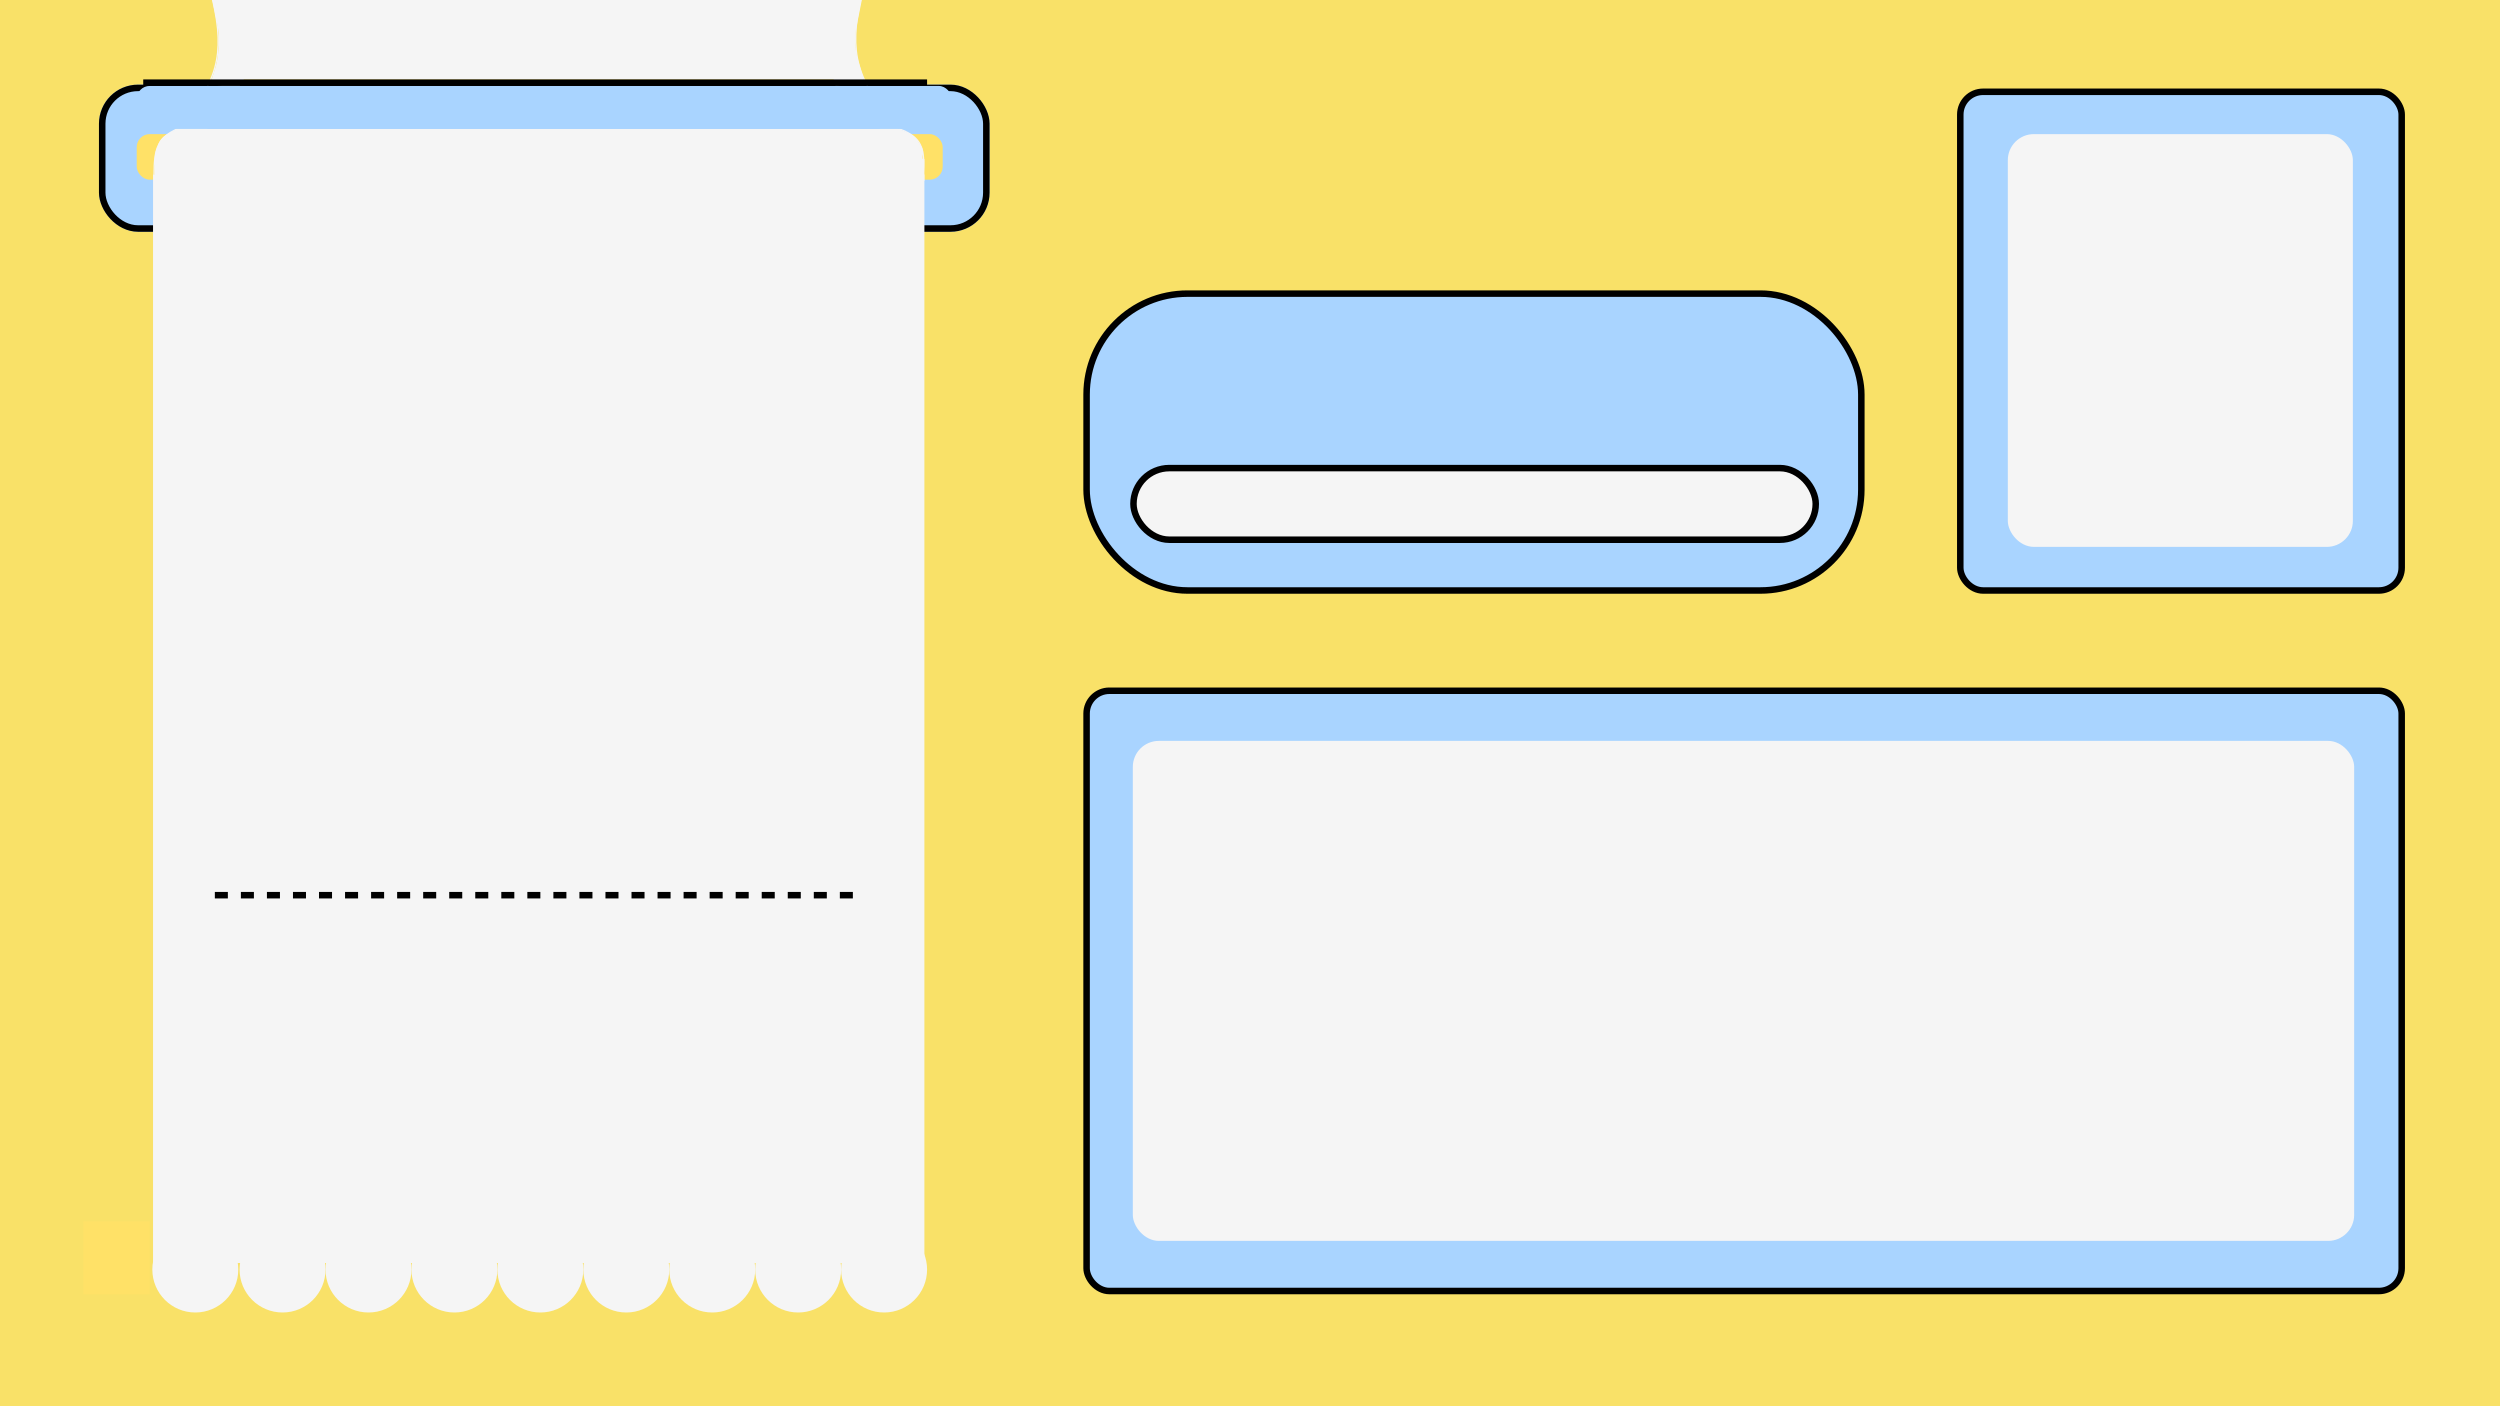 <svg width="1920" height="1080" viewBox="0 0 1920 1080" fill="none" xmlns="http://www.w3.org/2000/svg">
<g clip-path="url(#clip0_17_592)">
<rect width="1920" height="1080" fill="#F9E168"/>
<g filter="url(#filter0_d_17_592)">
<rect x="76" y="61" width="684" height="113" rx="30" fill="#A9D4FF"/>
<rect x="78.5" y="63.5" width="679" height="108" rx="27.5" stroke="black" stroke-width="5"/>
</g>
<g filter="url(#filter1_i_17_592)">
<rect x="105" y="99" width="619" height="35" rx="10" fill="#FFE167"/>
</g>
<g filter="url(#filter2_d_17_592)">
<circle cx="150" cy="971" r="33" fill="#F5F5F5"/>
</g>
<g filter="url(#filter3_d_17_592)">
<circle cx="217" cy="971" r="33" fill="#F5F5F5"/>
</g>
<g filter="url(#filter4_d_17_592)">
<circle cx="283" cy="971" r="33" fill="#F5F5F5"/>
</g>
<g filter="url(#filter5_d_17_592)">
<circle cx="349" cy="971" r="33" fill="#F5F5F5"/>
</g>
<g filter="url(#filter6_d_17_592)">
<circle cx="415" cy="971" r="33" fill="#F5F5F5"/>
</g>
<g filter="url(#filter7_d_17_592)">
<circle cx="481" cy="971" r="33" fill="#F5F5F5"/>
</g>
<g filter="url(#filter8_d_17_592)">
<circle cx="547" cy="971" r="33" fill="#F5F5F5"/>
</g>
<g filter="url(#filter9_d_17_592)">
<circle cx="613" cy="971" r="33" fill="#F5F5F5"/>
</g>
<g filter="url(#filter10_d_17_592)">
<circle cx="679" cy="971" r="33" fill="#F5F5F5"/>
</g>
<path d="M118.322 133.844C118.213 113.804 121.512 105.622 136.087 99" stroke="#F5F5F5" stroke-linecap="round"/>
<path d="M708.914 134.688C710.858 113.631 707.634 105.206 690.719 99" stroke="#F5F5F5" stroke-linecap="round"/>
<rect x="118.858" y="99" width="589.752" height="46" rx="23" fill="#F5F5F5"/>
<rect x="167.894" width="489.031" height="61" fill="#F5F5F5"/>
<rect x="117.533" y="134" width="592.403" height="836" fill="#F5F5F5"/>
<ellipse cx="9.738" cy="13.789" rx="9.738" ry="13.789" transform="matrix(0.743 0.669 -0.845 0.535 139.509 96)" fill="#F5F5F5"/>
<path d="M136.764 97.9C166.58 63.865 173.156 42.575 163.269 -0.1" stroke="#F5F5F5"/>
<path d="M687.964 96C658.148 61.965 651.571 40.675 661.458 -2" stroke="#F5F5F5"/>
<ellipse cx="9.738" cy="13.789" rx="9.738" ry="13.789" transform="matrix(0.743 0.669 -0.845 0.535 150.112 89)" fill="#F5F5F5"/>
<ellipse cx="9.937" cy="13.527" rx="9.937" ry="13.527" transform="matrix(-0.789 0.614 -0.807 -0.591 714.321 115.979)" fill="#F5F5F5"/>
<ellipse cx="9.937" cy="13.527" rx="9.937" ry="13.527" transform="matrix(-0.789 0.614 -0.807 -0.591 705.045 108.979)" fill="#F5F5F5"/>
<ellipse cx="9.937" cy="13.527" rx="9.937" ry="13.527" transform="matrix(-0.789 0.614 -0.807 -0.591 711.671 111.979)" fill="#F5F5F5"/>
<rect x="695.357" y="122" width="14.578" height="17" fill="#F5F5F5"/>
<rect x="118.858" y="124" width="14.578" height="17" fill="#F5F5F5"/>
<rect width="22.299" height="30.537" transform="matrix(0.986 -0.166 0.284 0.959 633.069 36.702)" fill="#F5F5F5"/>
<rect width="22.471" height="30.14" transform="matrix(0.997 -0.083 0.145 0.989 633.069 27.869)" fill="#F5F5F5"/>
<rect width="22.423" height="30.252" transform="matrix(0.994 0.112 -0.195 0.981 640.292 -6)" fill="#F5F5F5"/>
<rect width="22.42" height="30.259" transform="matrix(0.993 -0.114 0.198 0.98 162.593 -2.443)" fill="#F5F5F5"/>
<rect width="22.263" height="30.618" transform="matrix(0.984 0.179 -0.304 0.953 170.8 35.198)" fill="#F5F5F5"/>
<rect width="22.467" height="30.15" transform="matrix(0.996 0.086 -0.15 0.989 169.136 30.766)" fill="#F5F5F5"/>
<rect x="64" y="938" width="51" height="56" fill="#FFE167"/>
<rect x="105" y="66" width="626" height="33" rx="10" fill="#A9D4FF"/>
<rect x="1505.5" y="70.5" width="339" height="383" rx="17.5" fill="#A9D4FF" stroke="black" stroke-width="5"/>
<rect x="1542" y="103" width="265" height="317" rx="20" fill="#F5F5F5"/>
<rect x="834.5" y="530.5" width="1010" height="461" rx="17.5" fill="#A9D4FF" stroke="black" stroke-width="5"/>
<rect x="870" y="569" width="938" height="384" rx="20" fill="#F5F5F5"/>
<rect x="834.5" y="225.5" width="595" height="228" rx="77.5" fill="#A9D4FF" stroke="black" stroke-width="5"/>
<rect x="870.5" y="359.5" width="524" height="55" rx="27.5" fill="#F5F5F5" stroke="black" stroke-width="5"/>
<line x1="110" y1="63.5" x2="712" y2="63.5" stroke="black" stroke-width="5"/>
<line x1="165" y1="687.5" x2="663.009" y2="687.5" stroke="black" stroke-width="5" stroke-dasharray="10 10"/>
</g>
<defs>
<filter id="filter0_d_17_592" x="72" y="61" width="692" height="121" filterUnits="userSpaceOnUse" color-interpolation-filters="sRGB">
<feFlood flood-opacity="0" result="BackgroundImageFix"/>
<feColorMatrix in="SourceAlpha" type="matrix" values="0 0 0 0 0 0 0 0 0 0 0 0 0 0 0 0 0 0 127 0" result="hardAlpha"/>
<feOffset dy="4"/>
<feGaussianBlur stdDeviation="2"/>
<feComposite in2="hardAlpha" operator="out"/>
<feColorMatrix type="matrix" values="0 0 0 0 0 0 0 0 0 0 0 0 0 0 0 0 0 0 0.25 0"/>
<feBlend mode="normal" in2="BackgroundImageFix" result="effect1_dropShadow_17_592"/>
<feBlend mode="normal" in="SourceGraphic" in2="effect1_dropShadow_17_592" result="shape"/>
</filter>
<filter id="filter1_i_17_592" x="105" y="99" width="619" height="39" filterUnits="userSpaceOnUse" color-interpolation-filters="sRGB">
<feFlood flood-opacity="0" result="BackgroundImageFix"/>
<feBlend mode="normal" in="SourceGraphic" in2="BackgroundImageFix" result="shape"/>
<feColorMatrix in="SourceAlpha" type="matrix" values="0 0 0 0 0 0 0 0 0 0 0 0 0 0 0 0 0 0 127 0" result="hardAlpha"/>
<feOffset dy="4"/>
<feGaussianBlur stdDeviation="2"/>
<feComposite in2="hardAlpha" operator="arithmetic" k2="-1" k3="1"/>
<feColorMatrix type="matrix" values="0 0 0 0 0 0 0 0 0 0 0 0 0 0 0 0 0 0 0.25 0"/>
<feBlend mode="normal" in2="shape" result="effect1_innerShadow_17_592"/>
</filter>
<filter id="filter2_d_17_592" x="113" y="938" width="74" height="74" filterUnits="userSpaceOnUse" color-interpolation-filters="sRGB">
<feFlood flood-opacity="0" result="BackgroundImageFix"/>
<feColorMatrix in="SourceAlpha" type="matrix" values="0 0 0 0 0 0 0 0 0 0 0 0 0 0 0 0 0 0 127 0" result="hardAlpha"/>
<feOffset dy="4"/>
<feGaussianBlur stdDeviation="2"/>
<feComposite in2="hardAlpha" operator="out"/>
<feColorMatrix type="matrix" values="0 0 0 0 0 0 0 0 0 0 0 0 0 0 0 0 0 0 0.25 0"/>
<feBlend mode="normal" in2="BackgroundImageFix" result="effect1_dropShadow_17_592"/>
<feBlend mode="normal" in="SourceGraphic" in2="effect1_dropShadow_17_592" result="shape"/>
</filter>
<filter id="filter3_d_17_592" x="180" y="938" width="74" height="74" filterUnits="userSpaceOnUse" color-interpolation-filters="sRGB">
<feFlood flood-opacity="0" result="BackgroundImageFix"/>
<feColorMatrix in="SourceAlpha" type="matrix" values="0 0 0 0 0 0 0 0 0 0 0 0 0 0 0 0 0 0 127 0" result="hardAlpha"/>
<feOffset dy="4"/>
<feGaussianBlur stdDeviation="2"/>
<feComposite in2="hardAlpha" operator="out"/>
<feColorMatrix type="matrix" values="0 0 0 0 0 0 0 0 0 0 0 0 0 0 0 0 0 0 0.25 0"/>
<feBlend mode="normal" in2="BackgroundImageFix" result="effect1_dropShadow_17_592"/>
<feBlend mode="normal" in="SourceGraphic" in2="effect1_dropShadow_17_592" result="shape"/>
</filter>
<filter id="filter4_d_17_592" x="246" y="938" width="74" height="74" filterUnits="userSpaceOnUse" color-interpolation-filters="sRGB">
<feFlood flood-opacity="0" result="BackgroundImageFix"/>
<feColorMatrix in="SourceAlpha" type="matrix" values="0 0 0 0 0 0 0 0 0 0 0 0 0 0 0 0 0 0 127 0" result="hardAlpha"/>
<feOffset dy="4"/>
<feGaussianBlur stdDeviation="2"/>
<feComposite in2="hardAlpha" operator="out"/>
<feColorMatrix type="matrix" values="0 0 0 0 0 0 0 0 0 0 0 0 0 0 0 0 0 0 0.25 0"/>
<feBlend mode="normal" in2="BackgroundImageFix" result="effect1_dropShadow_17_592"/>
<feBlend mode="normal" in="SourceGraphic" in2="effect1_dropShadow_17_592" result="shape"/>
</filter>
<filter id="filter5_d_17_592" x="312" y="938" width="74" height="74" filterUnits="userSpaceOnUse" color-interpolation-filters="sRGB">
<feFlood flood-opacity="0" result="BackgroundImageFix"/>
<feColorMatrix in="SourceAlpha" type="matrix" values="0 0 0 0 0 0 0 0 0 0 0 0 0 0 0 0 0 0 127 0" result="hardAlpha"/>
<feOffset dy="4"/>
<feGaussianBlur stdDeviation="2"/>
<feComposite in2="hardAlpha" operator="out"/>
<feColorMatrix type="matrix" values="0 0 0 0 0 0 0 0 0 0 0 0 0 0 0 0 0 0 0.25 0"/>
<feBlend mode="normal" in2="BackgroundImageFix" result="effect1_dropShadow_17_592"/>
<feBlend mode="normal" in="SourceGraphic" in2="effect1_dropShadow_17_592" result="shape"/>
</filter>
<filter id="filter6_d_17_592" x="378" y="938" width="74" height="74" filterUnits="userSpaceOnUse" color-interpolation-filters="sRGB">
<feFlood flood-opacity="0" result="BackgroundImageFix"/>
<feColorMatrix in="SourceAlpha" type="matrix" values="0 0 0 0 0 0 0 0 0 0 0 0 0 0 0 0 0 0 127 0" result="hardAlpha"/>
<feOffset dy="4"/>
<feGaussianBlur stdDeviation="2"/>
<feComposite in2="hardAlpha" operator="out"/>
<feColorMatrix type="matrix" values="0 0 0 0 0 0 0 0 0 0 0 0 0 0 0 0 0 0 0.25 0"/>
<feBlend mode="normal" in2="BackgroundImageFix" result="effect1_dropShadow_17_592"/>
<feBlend mode="normal" in="SourceGraphic" in2="effect1_dropShadow_17_592" result="shape"/>
</filter>
<filter id="filter7_d_17_592" x="444" y="938" width="74" height="74" filterUnits="userSpaceOnUse" color-interpolation-filters="sRGB">
<feFlood flood-opacity="0" result="BackgroundImageFix"/>
<feColorMatrix in="SourceAlpha" type="matrix" values="0 0 0 0 0 0 0 0 0 0 0 0 0 0 0 0 0 0 127 0" result="hardAlpha"/>
<feOffset dy="4"/>
<feGaussianBlur stdDeviation="2"/>
<feComposite in2="hardAlpha" operator="out"/>
<feColorMatrix type="matrix" values="0 0 0 0 0 0 0 0 0 0 0 0 0 0 0 0 0 0 0.25 0"/>
<feBlend mode="normal" in2="BackgroundImageFix" result="effect1_dropShadow_17_592"/>
<feBlend mode="normal" in="SourceGraphic" in2="effect1_dropShadow_17_592" result="shape"/>
</filter>
<filter id="filter8_d_17_592" x="510" y="938" width="74" height="74" filterUnits="userSpaceOnUse" color-interpolation-filters="sRGB">
<feFlood flood-opacity="0" result="BackgroundImageFix"/>
<feColorMatrix in="SourceAlpha" type="matrix" values="0 0 0 0 0 0 0 0 0 0 0 0 0 0 0 0 0 0 127 0" result="hardAlpha"/>
<feOffset dy="4"/>
<feGaussianBlur stdDeviation="2"/>
<feComposite in2="hardAlpha" operator="out"/>
<feColorMatrix type="matrix" values="0 0 0 0 0 0 0 0 0 0 0 0 0 0 0 0 0 0 0.25 0"/>
<feBlend mode="normal" in2="BackgroundImageFix" result="effect1_dropShadow_17_592"/>
<feBlend mode="normal" in="SourceGraphic" in2="effect1_dropShadow_17_592" result="shape"/>
</filter>
<filter id="filter9_d_17_592" x="576" y="938" width="74" height="74" filterUnits="userSpaceOnUse" color-interpolation-filters="sRGB">
<feFlood flood-opacity="0" result="BackgroundImageFix"/>
<feColorMatrix in="SourceAlpha" type="matrix" values="0 0 0 0 0 0 0 0 0 0 0 0 0 0 0 0 0 0 127 0" result="hardAlpha"/>
<feOffset dy="4"/>
<feGaussianBlur stdDeviation="2"/>
<feComposite in2="hardAlpha" operator="out"/>
<feColorMatrix type="matrix" values="0 0 0 0 0 0 0 0 0 0 0 0 0 0 0 0 0 0 0.25 0"/>
<feBlend mode="normal" in2="BackgroundImageFix" result="effect1_dropShadow_17_592"/>
<feBlend mode="normal" in="SourceGraphic" in2="effect1_dropShadow_17_592" result="shape"/>
</filter>
<filter id="filter10_d_17_592" x="642" y="938" width="74" height="74" filterUnits="userSpaceOnUse" color-interpolation-filters="sRGB">
<feFlood flood-opacity="0" result="BackgroundImageFix"/>
<feColorMatrix in="SourceAlpha" type="matrix" values="0 0 0 0 0 0 0 0 0 0 0 0 0 0 0 0 0 0 127 0" result="hardAlpha"/>
<feOffset dy="4"/>
<feGaussianBlur stdDeviation="2"/>
<feComposite in2="hardAlpha" operator="out"/>
<feColorMatrix type="matrix" values="0 0 0 0 0 0 0 0 0 0 0 0 0 0 0 0 0 0 0.25 0"/>
<feBlend mode="normal" in2="BackgroundImageFix" result="effect1_dropShadow_17_592"/>
<feBlend mode="normal" in="SourceGraphic" in2="effect1_dropShadow_17_592" result="shape"/>
</filter>
<clipPath id="clip0_17_592">
<rect width="1920" height="1080" fill="white"/>
</clipPath>
</defs>
</svg>
